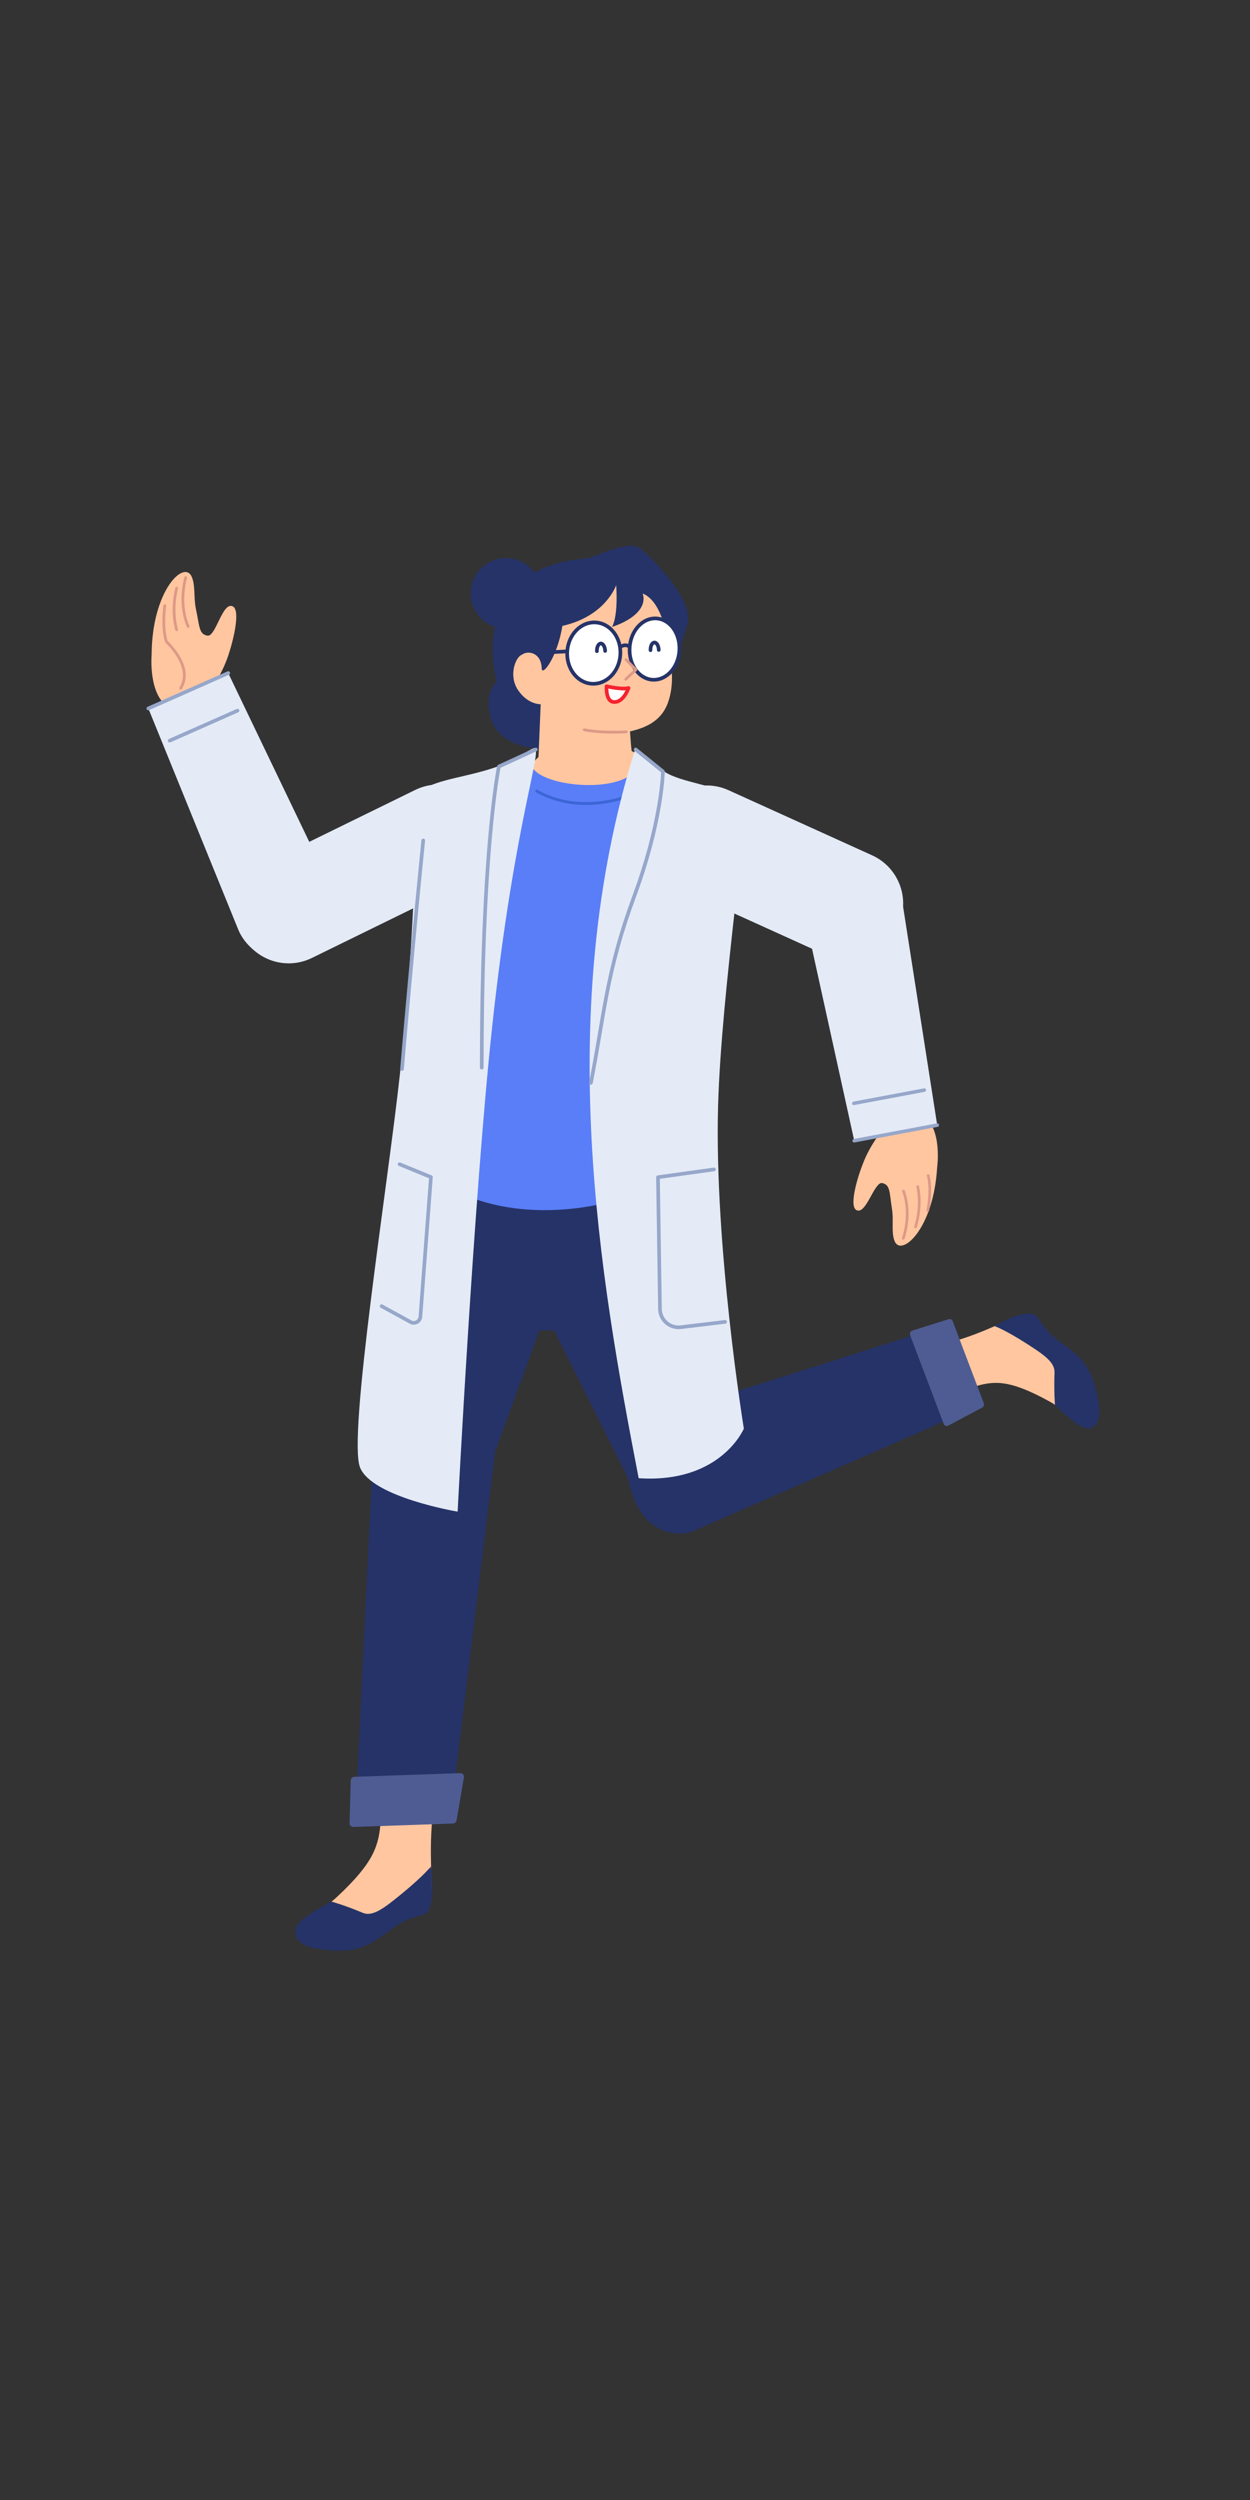 <?xml version="1.0" encoding="UTF-8"?>
<svg width="512px" height="1024px" viewBox="0 0 512 1024" version="1.1" xmlns="http://www.w3.org/2000/svg" xmlns:xlink="http://www.w3.org/1999/xlink">
    <rect x="0" y="0" width="512" height="1024" fill="#333333" stroke="none"/>
    <!-- Generator: Sketch 61.2 (89653) - https://sketch.com -->
    <title>2.人物组件/5.用研/奔跑/打招呼</title>
    <desc>Created with Sketch.</desc>
    <defs>
        <polygon id="path-1" points="0.831 1.357 57.239 1.357 57.239 36 0.831 36"></polygon>
    </defs>
    <g id="2.人物组件/5.用研/奔跑/打招呼" stroke="none" stroke-width="1" fill="none" fill-rule="evenodd">
        <path d="M260.953,612.867 L222.938,536.798 C215.992,522.885 223.289,509.998 237.191,503.033 C237.191,503.033 265.39,492.659 279.08,522.384 L308.842,596.376 C308.842,596.376 315.896,612.503 292.819,623.029 C271.789,632.622 260.953,612.867 260.953,612.867" id="Fill-1" fill="#253368"></path>
        <path d="M341.923,576.404 C339.822,569.438 343.641,562.045 350.164,560.469 C361.32,557.777 378.42,553.395 394.08,548.356 C408.114,543.841 416.715,537.774 421.288,539.269 C426.222,540.882 425.339,548.929 432.149,552.357 C438.959,555.784 444.096,558.159 446.384,574.13 C449.057,592.806 439.434,579.306 429.93,574.071 C413.145,564.828 406.966,565.442 398.007,568.302 C379.654,574.161 365.955,579.957 357.122,584.029 C351.026,586.839 344.007,583.303 341.923,576.404" id="Fill-3" fill="#FFC6A0"></path>
        <path d="M407.481,543.239 C407.481,543.239 411.269,544.448 420.411,550.292 C427.623,554.901 432.093,557.988 431.937,562.2 C431.651,569.889 432.122,575.525 432.122,575.525 C432.122,575.525 437.141,580.487 441.986,583.772 C446.829,587.057 451.931,584.307 449.823,573.507 C447.714,562.707 445.118,557.073 434.991,550.188 C424.865,543.303 426.185,537.948 421.799,538.044 C414.945,538.193 407.481,543.239 407.481,543.239" id="Fill-5" fill="#253368"></path>
        <path d="M282.71,627.661 L393.419,579.252 C397.993,577.251 400.096,571.287 398.119,565.912 L392.651,551.043 C390.791,545.986 385.945,543.192 381.487,544.602 L269.929,579.924 C269.929,579.924 251.563,589.824 258.758,611.407 C265.784,632.478 282.71,627.661 282.71,627.661" id="Fill-7" fill="#253368"></path>
        <path d="M402.942,574.706 L390.228,541.169 C389.97,540.483 389.28,540.117 388.629,540.321 L373.657,545.016 C372.9,545.255 372.501,546.161 372.804,546.962 L386.536,583.19 C386.832,583.964 387.66,584.312 388.348,583.949 L402.3,576.563 C402.93,576.23 403.212,575.417 402.942,574.706" id="Fill-9" fill="#4E5C93"></path>
        <path d="M218.679,263.974 C218.679,263.974 214.176,233.067 253.147,234.138 C274.897,236.202 274.791,272.311 274.791,272.311 C274.791,272.311 276.39,279.874 273.628,287.707 C270.535,296.481 262.276,299.497 251.368,300.6 C231.07,300.108 222.771,289.042 222.771,289.042 C222.771,289.042 208.81,290.242 209.787,272.65 C210.804,256.33 218.679,263.974 218.679,263.974" id="Fill-11" fill="#FFC6A0"></path>
        <path d="M221.679,242.582 C221.928,250.552 215.668,257.215 207.699,257.464 C199.729,257.713 193.066,251.455 192.817,243.484 C192.568,235.514 198.828,228.851 206.797,228.602 C214.767,228.353 221.43,234.613 221.679,242.582" id="Fill-13" fill="#253368"></path>
        <path d="M274.636,273.437 C274.636,273.437 279.119,265.072 281.659,255.187 C284.197,245.3 264.938,226.288 262.36,224.788 C259.783,223.286 258.47,221.746 241.285,228.61 C189.746,232.286 203.467,279.184 203.467,279.184 C203.467,279.184 197.593,283.718 201.434,295.303 C205.909,306.868 222.074,306.772 222.074,306.772 L222.065,288.461 C222.065,288.461 216.619,289.043 212.312,282.85 C208.007,276.658 211.316,268.867 213.826,268.156 C216.025,266.396 221.678,267.064 221.89,273.818 C221.996,277.219 228.23,269.395 230.359,256.37 C248.264,252.331 252.385,239.651 252.385,239.651 C252.385,239.651 253.393,251.641 250.706,256.786 C260.099,253.646 264.997,248.431 263.249,243.107 C274.142,247.513 274.636,273.437 274.636,273.437" id="Fill-15" fill="#253368"></path>
        <path d="M220.563,310.067 L221.749,281.733 L257.337,281.442 C257.337,281.442 257.781,300.069 258.721,307.602 C282.27,319.61 229.632,334.826 217.083,320.852 C213.207,316.535 220.563,310.067 220.563,310.067" id="Fill-17" fill="#FFC6A0"></path>
        <path d="M254.086,268.213 C253.636,275.146 248.404,280.451 242.399,280.061 C236.395,279.671 231.892,273.734 232.343,266.801 C232.793,259.868 238.025,254.563 244.03,254.953 C250.033,255.343 254.536,261.278 254.086,268.213" id="Fill-19" fill="#FFFFFF"></path>
        <path d="M231.595,266.753 C231.118,274.077 235.907,280.391 242.35,280.81 C248.794,281.228 254.359,275.586 254.834,268.261 C255.309,260.936 250.521,254.623 244.078,254.204 C237.635,253.786 232.07,259.428 231.595,266.753 Z M243.981,255.701 C249.545,256.063 253.762,261.622 253.337,268.164 C252.913,274.706 248.013,279.674 242.448,279.313 C236.882,278.951 232.666,273.391 233.092,266.85 C233.509,260.412 238.262,255.498 243.717,255.688 L243.981,255.701 Z" id="Stroke-21" fill="#253368" fill-rule="nonzero"></path>
        <path d="M278.263,266.527 C277.811,273.461 272.89,278.786 267.269,278.421 C261.647,278.057 257.455,272.139 257.906,265.206 C258.356,258.273 263.278,252.948 268.898,253.312 C274.52,253.679 278.713,259.594 278.263,266.527" id="Fill-23" fill="#FFFFFF"></path>
        <path d="M257.158,265.157 C256.682,272.473 261.147,278.776 267.221,279.169 C273.293,279.563 278.535,273.892 279.011,266.576 C279.479,259.371 275.155,253.151 269.222,252.586 L268.947,252.564 C262.874,252.17 257.633,257.842 257.158,265.157 Z M268.85,254.061 C274.02,254.398 277.94,259.929 277.514,266.479 C277.088,273.029 272.486,278.008 267.318,277.673 C262.148,277.337 258.228,271.805 258.655,265.255 C259.073,258.81 263.534,253.887 268.6,254.049 L268.85,254.061 Z" id="Stroke-25" fill="#253368" fill-rule="nonzero"></path>
        <path d="M256.03,269.805 C256.226,269.61 256.529,269.59 256.748,269.742 L256.826,269.808 L260.897,273.906 C261.095,274.106 261.112,274.417 260.95,274.636 L260.881,274.713 L256.714,278.604 C256.487,278.816 256.131,278.804 255.919,278.577 C255.731,278.375 255.72,278.072 255.879,277.858 L255.947,277.782 L259.689,274.287 L256.027,270.601 C255.833,270.405 255.812,270.102 255.965,269.883 L256.03,269.805 Z" id="Stroke-27" fill="#DD9987" fill-rule="nonzero"></path>
        <path d="M248.452,281.095 C248.452,281.095 254.474,282.567 257.438,281.811 C257.438,281.811 255.52,287.506 251.719,287.559 C247.919,287.611 248.452,281.095 248.452,281.095" id="Fill-29" fill="#FFFFFF"></path>
        <path d="M247.704,281.034 L247.69,281.278 C247.645,282.267 247.696,283.394 247.922,284.48 C248.412,286.829 249.616,288.338 251.729,288.309 C253.684,288.282 255.299,287.063 256.614,285.103 C257.061,284.436 257.442,283.726 257.76,283.016 L257.909,282.672 C258.021,282.407 258.101,282.194 258.149,282.05 C258.339,281.487 257.829,280.937 257.253,281.084 C256.124,281.372 254.331,281.327 252.178,281.028 C251.65,280.955 251.122,280.869 250.603,280.775 L249.832,280.628 C249.549,280.571 249.297,280.518 249.081,280.47 L248.627,280.366 C248.18,280.258 247.742,280.575 247.704,281.034 Z M249.177,282.124 L249.176,282.025 L249.537,282.099 C250.327,282.257 251.149,282.4 251.972,282.514 L252.405,282.571 C253.674,282.732 254.821,282.805 255.812,282.77 L256.23,282.748 L256.022,283.164 C255.824,283.542 255.605,283.913 255.368,284.267 C254.3,285.86 253.067,286.79 251.709,286.809 C250.486,286.826 249.751,285.905 249.391,284.174 C249.25,283.501 249.187,282.793 249.177,282.124 Z" id="Stroke-31" fill="#F5222D" fill-rule="nonzero"></path>
        <g id="分组" transform="translate(253.5, 263.606)">
            <path d="M0.649,1.317 C0.649,1.317 2.509,-0.009 4.237,1.205" id="Fill-33" fill="#FFFFFF"></path>
            <path d="M0.649,1.317 C0.649,1.317 2.509,-0.009 4.237,1.205" id="Stroke-35" stroke="#253368" stroke-width="1.5" stroke-linecap="round" stroke-linejoin="round"></path>
        </g>
        <path d="M239.407,298.359 C240.924,298.673 242.658,298.907 244.568,299.068 C248.034,299.36 251.725,299.394 255.104,299.278 L256.472,299.218 C256.782,299.199 257.049,299.436 257.067,299.746 C257.085,300.056 256.849,300.323 256.539,300.341 L256.168,300.36 L255.143,300.402 C251.724,300.52 247.991,300.485 244.473,300.189 C242.521,300.024 240.744,299.784 239.179,299.46 C238.875,299.397 238.679,299.099 238.742,298.795 C238.799,298.521 239.046,298.336 239.316,298.347 L239.407,298.359 Z" id="Stroke-36" fill="#DD9987" fill-rule="nonzero"></path>
        <g id="分组" transform="translate(243, 262.106)">
            <path d="M1.486,4.62 C1.433,2.91 2.145,1.501 3.078,1.471 C4.011,1.443 4.811,2.805 4.863,4.515" id="Fill-38" fill="#FFFFFF"></path>
            <path d="M1.486,4.62 C1.433,2.91 2.145,1.501 3.078,1.471 C4.011,1.443 4.811,2.805 4.863,4.515" id="Stroke-40" stroke="#253368" stroke-width="1.5" stroke-linecap="round" stroke-linejoin="round"></path>
        </g>
        <g id="分组" transform="translate(265.5, 262.106)">
            <path d="M0.946,4.215 C0.892,2.505 1.605,1.095 2.539,1.067 C3.471,1.038 4.27,2.4 4.323,4.11" id="Fill-41" fill="#FFFFFF"></path>
            <path d="M0.946,4.215 C0.892,2.505 1.605,1.095 2.539,1.067 C3.471,1.038 4.27,2.4 4.323,4.11" id="Stroke-43" stroke="#253368" stroke-width="1.5" stroke-linecap="round" stroke-linejoin="round"></path>
        </g>
        <g id="分组" transform="translate(222, 265.106)">
            <line x1="10.343" y1="1.696" x2="0.533" y2="2.213" id="Fill-44" fill="#FFFFFF"></line>
            <line x1="10.343" y1="1.696" x2="0.533" y2="2.213" id="Stroke-46" stroke="#253368" stroke-width="1.5" stroke-linecap="round" stroke-linejoin="round"></line>
        </g>
        <path d="M98.858,382.49 L98.858,382.49 C93.612,371.781 98.04,358.848 108.75,353.603 L170.084,323.556 C180.792,318.311 193.725,322.74 198.971,333.449 C204.216,344.157 199.788,357.09 189.08,362.336 L127.746,392.381 C117.036,397.626 104.103,393.198 98.858,382.49" id="Fill-47" fill="#E4EBF7"></path>
        <path d="M62.106,268.096 C62.106,268.096 60.551,285.526 69.807,290.085 C78.189,294.214 83.316,286.348 83.316,286.348 C83.316,286.348 89.651,279.337 93.17,269.44 C95.487,262.918 98.637,250.071 95.378,248.391 C91.125,246.199 88.406,260.947 84.975,260.364 C81.453,259.765 81.791,256.677 80.244,249.402 C79.277,244.855 80.112,239.992 78.558,236.295 C75.519,229.065 62.259,241.758 62.106,268.096" id="Fill-49" fill="#FFC6A0"></path>
        <path d="M75.512,236.44 C75.589,236.139 75.895,235.957 76.196,236.034 C76.497,236.111 76.679,236.417 76.602,236.718 C75.002,242.994 75.218,248.658 76.541,253.44 C76.77,254.268 77.015,254.994 77.259,255.614 L77.375,255.899 C77.463,256.111 77.531,256.261 77.574,256.346 C77.713,256.624 77.601,256.962 77.323,257.101 C77.045,257.24 76.707,257.127 76.568,256.85 L76.493,256.691 C76.42,256.533 76.325,256.311 76.213,256.026 C75.954,255.371 75.697,254.607 75.457,253.74 C74.084,248.779 73.86,242.918 75.512,236.44 Z" id="Stroke-51" fill="#DD9987" fill-rule="nonzero"></path>
        <path d="M71.834,240.72 C71.92,240.421 72.232,240.249 72.53,240.335 C72.829,240.42 73.001,240.732 72.915,241.031 L72.822,241.386 C72.802,241.468 72.779,241.562 72.755,241.666 C72.631,242.192 72.508,242.797 72.392,243.472 C71.609,248.056 71.6,253.025 72.878,257.8 C72.958,258.1 72.78,258.408 72.48,258.488 C72.179,258.569 71.871,258.391 71.791,258.09 C70.466,253.139 70.475,248.013 71.284,243.283 C71.379,242.724 71.48,242.211 71.582,241.747 L71.659,241.409 C71.737,241.078 71.798,240.845 71.834,240.72 Z" id="Stroke-53" fill="#DD9987" fill-rule="nonzero"></path>
        <path d="M67.574,247.514 C67.882,247.551 68.102,247.832 68.064,248.14 C67.434,253.277 67.573,257.441 68.182,260.642 C68.296,261.238 68.417,261.746 68.537,262.166 L68.647,262.527 L68.871,262.742 C69.128,262.994 69.414,263.285 69.721,263.614 C70.597,264.552 71.472,265.604 72.29,266.746 C75.111,270.684 76.573,274.686 75.912,278.476 C75.684,279.78 75.203,281.029 74.453,282.212 C74.287,282.474 73.939,282.552 73.677,282.385 C73.414,282.219 73.337,281.872 73.503,281.609 C74.174,280.551 74.601,279.441 74.804,278.282 C75.402,274.853 74.038,271.118 71.376,267.401 C70.588,266.301 69.743,265.286 68.898,264.382 C68.677,264.145 68.468,263.928 68.274,263.734 L67.784,263.26 C67.719,263.201 67.669,263.127 67.637,263.045 L67.59,262.913 C67.563,262.833 67.53,262.731 67.494,262.607 L67.455,262.475 C67.326,262.023 67.197,261.482 67.077,260.853 C66.446,257.537 66.303,253.256 66.947,248.003 C66.981,247.726 67.212,247.521 67.483,247.51 L67.574,247.514 Z" id="Stroke-55" fill="#DD9987" fill-rule="nonzero"></path>
        <path d="M93.709,276.172 L60.964,290.673 L97.715,381.072 C102.391,391.63 114.74,396.397 125.297,391.723 C135.854,387.048 140.621,374.7 135.946,364.141 L93.709,276.172 Z" id="Fill-57" fill="#E4EBF7"></path>
        <path d="M93.191,275.004 C93.57,274.836 94.013,275.007 94.18,275.386 C94.334,275.733 94.203,276.134 93.889,276.328 L93.798,276.375 L61.053,290.876 C60.675,291.043 60.232,290.872 60.064,290.494 C59.91,290.146 60.041,289.745 60.356,289.552 L60.446,289.504 L93.191,275.004 Z" id="Stroke-59" fill="#96A7CA" fill-rule="nonzero"></path>
        <path d="M96.988,290.383 C97.367,290.215 97.81,290.386 97.977,290.765 C98.131,291.112 98,291.513 97.685,291.707 L97.595,291.754 L69.791,304.066 C69.412,304.234 68.969,304.063 68.802,303.684 C68.648,303.337 68.779,302.936 69.094,302.742 L69.184,302.695 L96.988,290.383 Z" id="Stroke-61" fill="#96A7CA" fill-rule="nonzero"></path>
        <path d="M367.336,380.522 L367.999,379.059 C372.95,368.144 368.114,355.28 357.197,350.33 L298.423,323.673 C287.506,318.722 274.643,323.558 269.692,334.475 L269.029,335.937 C264.079,346.854 268.915,359.717 279.83,364.667 L338.606,391.323 C349.522,396.273 362.384,391.437 367.336,380.522" id="Fill-63" fill="#E4EBF7"></path>
        <path d="M383.843,478.298 C383.843,478.298 386.234,461.557 377.535,456.685 C369.656,452.27 364.307,459.599 364.307,459.599 C364.307,459.599 357.834,466.042 353.933,475.414 C351.362,481.589 347.666,493.826 350.726,495.614 C354.717,497.947 358.095,483.853 361.376,484.591 C364.745,485.35 364.26,488.314 365.382,495.413 C366.083,499.85 365.028,504.5 366.339,508.148 C368.901,515.281 382.347,503.708 383.843,478.298" id="Fill-65" fill="#FFC6A0"></path>
        <path d="M369.821,487.359 C370.096,487.239 370.417,487.365 370.537,487.64 L370.602,487.799 C370.653,487.928 370.718,488.103 370.793,488.322 C370.98,488.864 371.165,489.495 371.338,490.211 C372.526,495.132 372.516,500.978 370.514,507.392 C370.424,507.678 370.119,507.838 369.833,507.749 C369.546,507.659 369.386,507.354 369.476,507.068 C371.415,500.854 371.425,495.206 370.281,490.466 C370.149,489.921 370.01,489.429 369.87,488.992 L369.765,488.676 C369.661,488.374 369.582,488.172 369.54,488.075 C369.42,487.799 369.546,487.479 369.821,487.359 Z" id="Stroke-67" fill="#DD9987" fill-rule="nonzero"></path>
        <path d="M375.792,485.495 C376.086,485.433 376.374,485.621 376.436,485.914 C377.412,490.525 377.213,495.252 376.293,499.661 C376.157,500.315 376.013,500.918 375.867,501.464 L375.757,501.862 C375.646,502.253 375.559,502.528 375.508,502.676 C375.41,502.96 375.1,503.11 374.816,503.012 C374.532,502.914 374.382,502.604 374.48,502.321 L374.556,502.086 C374.588,501.985 374.625,501.862 374.667,501.717 L374.711,501.565 C374.887,500.943 375.064,500.231 375.229,499.439 C376.12,495.166 376.313,490.585 375.372,486.139 C375.31,485.846 375.498,485.557 375.792,485.495 Z" id="Stroke-69" fill="#DD9987" fill-rule="nonzero"></path>
        <path d="M380.014,480.995 C380.3,480.903 380.606,481.059 380.698,481.345 L380.757,481.544 C380.84,481.849 380.944,482.316 381.046,482.945 C381.573,486.196 381.546,490.518 380.596,495.896 C380.544,496.192 380.262,496.389 379.966,496.337 C379.671,496.285 379.473,496.002 379.525,495.707 C380.454,490.449 380.481,486.25 379.972,483.119 C379.917,482.776 379.858,482.473 379.799,482.211 L379.755,482.021 C379.712,481.844 379.68,481.73 379.663,481.679 C379.571,481.394 379.728,481.087 380.014,480.995 Z" id="Stroke-71" fill="#DD9987" fill-rule="nonzero"></path>
        <path d="M349.787,466.736 L383.802,460.348 L369.251,367.169 C367.191,356.203 356.63,348.982 345.663,351.041 C334.697,353.101 327.477,363.661 329.537,374.629 L349.787,466.736 Z" id="Fill-73" fill="#E4EBF7"></path>
        <path d="M383.762,460.137 C384.155,460.063 384.534,460.322 384.608,460.715 C384.676,461.076 384.464,461.424 384.125,461.537 L384.029,461.561 L350.014,467.95 C349.621,468.024 349.242,467.765 349.168,467.371 C349.1,467.011 349.312,466.663 349.651,466.55 L349.747,466.526 L383.762,460.137 Z" id="Stroke-75" fill="#96A7CA" fill-rule="nonzero"></path>
        <path d="M378.464,445.793 C378.857,445.72 379.236,445.978 379.309,446.372 C379.377,446.732 379.165,447.08 378.826,447.193 L378.731,447.218 L349.849,452.642 C349.455,452.715 349.077,452.456 349.003,452.063 C348.935,451.703 349.147,451.354 349.486,451.242 L349.581,451.217 L378.464,445.793 Z" id="Stroke-77" fill="#96A7CA" fill-rule="nonzero"></path>
        <path d="M201.691,543.25 L169.143,515.709 C166.117,513.373 164.563,509.605 165.06,505.816 L170.752,462.382 L273.268,465.396 L273.183,510.316 C273.177,513.111 272.083,515.781 270.139,517.786 C264.177,523.938 273.121,530.478 247.312,543.466 C243.81,545.227 204.7,545.764 201.691,543.25" id="Fill-79" fill="#253368"></path>
        <path d="M173.101,474.877 L265.961,478.041 C266.279,478.052 266.527,478.318 266.517,478.635 C266.507,478.921 266.29,479.151 266.016,479.186 L265.922,479.191 L173.062,476.027 C172.744,476.016 172.496,475.75 172.506,475.433 C172.516,475.147 172.733,474.917 173.007,474.882 L173.101,474.877 Z" id="Stroke-81" fill="#253368" fill-rule="nonzero"></path>
        <path d="M226.716,464.027 C227.001,464.036 227.231,464.253 227.267,464.527 L227.271,464.621 L226.84,477.284 C226.83,477.602 226.564,477.85 226.246,477.839 C225.96,477.83 225.73,477.613 225.695,477.338 L225.691,477.245 L226.121,464.582 C226.132,464.264 226.398,464.016 226.716,464.027 Z" id="Stroke-83" fill="#253368" fill-rule="nonzero"></path>
        <path d="M203.43,592.906 L231.933,514.927 C237.619,498.724 227.697,481.229 210.873,477.796 C196.312,474.824 181.93,483.613 177.933,497.927 L155.467,578.363 C155.467,578.363 147.811,600.926 171.805,607.966 C195.141,614.812 203.43,592.906 203.43,592.906" id="Fill-85" fill="#253368"></path>
        <path d="M170.05,682.913 C177.605,683.213 183.261,689.945 182.237,697.436 C180.484,710.24 178.042,729.962 176.799,748.394 C175.683,764.913 178.191,776.237 174.958,780.543 C171.474,785.187 164.04,781.329 158.067,787.305 C152.094,793.281 147.792,797.867 131.462,794.492 C112.362,790.545 129.171,785.244 137.941,777.068 C153.43,762.629 155.251,755.853 155.983,745.316 C157.485,723.731 157.232,707.102 156.744,696.257 C156.408,688.775 162.567,682.616 170.05,682.913" id="Fill-87" fill="#FFC6A0"></path>
        <g id="分组" transform="translate(120, 763.106)">
            <mask id="mask-2" fill="white">
                <use xlink:href="#path-1"></use>
            </mask>
            <g id="Clip-90"></g>
            <path d="M56.513,1.357 C56.513,1.357 53.864,4.934 44.645,12.505 C37.373,18.476 32.644,22.097 28.634,20.401 C21.311,17.306 15.68,15.758 15.68,15.758 C15.68,15.758 8.924,19.28 3.857,23.224 C-1.21,27.166 -0.544,33.572 10.72,35.258 C21.982,36.946 28.444,36.236 39.053,28.001 C49.663,19.763 54.325,23.107 55.945,18.422 C58.477,11.102 56.513,1.357 56.513,1.357" id="Fill-89" fill="#253368" mask="url(#mask-2)"></path>
        </g>
        <path d="M202.952,593.328 L184.997,739.941 C184.568,743.445 181.654,746.116 178.123,746.239 L153.215,747.108 C149.02,747.253 145.595,743.782 145.796,739.59 L152.825,593.947 C152.825,593.947 153.089,569.145 179.617,570.475 C204.364,571.716 202.952,593.328 202.952,593.328" id="Fill-91" fill="#253368"></path>
        <path d="M185.573,746.91 L144.736,748.332 C143.872,748.362 143.162,747.658 143.185,746.793 L143.657,729.243 C143.677,728.451 144.311,727.812 145.105,727.785 L188.5,726.273 C189.451,726.24 190.19,727.089 190.031,728.026 L186.998,745.665 C186.878,746.365 186.283,746.886 185.573,746.91" id="Fill-93" fill="#4E5C93"></path>
        <path d="M215.913,311.491 L217.607,311.592 C215.522,321.637 253.67,326.272 260.553,314.982 C260.729,314.695 260.87,314.424 260.993,314.161 L265.662,314.439 L253.067,491.387 C253.067,491.387 218.538,502.88 187.533,488.253 C185.243,345.962 215.913,311.491 215.913,311.491" id="Fill-95" fill="#597EF7"></path>
        <path d="M219.329,323.706 C219.487,323.431 219.839,323.336 220.114,323.495 C221.784,324.457 223.519,325.274 225.312,325.954 C233.519,329.063 242.287,329.155 250.47,327.442 C251.44,327.239 252.325,327.024 253.115,326.807 L253.727,326.634 L254.479,326.4 C254.524,326.385 254.557,326.374 254.579,326.366 C254.879,326.261 255.207,326.419 255.313,326.719 C255.418,327.019 255.26,327.347 254.96,327.452 L254.66,327.551 L254.27,327.672 C254.129,327.715 253.979,327.759 253.819,327.805 C252.908,328.065 251.865,328.326 250.706,328.568 C242.327,330.322 233.347,330.227 224.904,327.029 C223.054,326.329 221.264,325.485 219.54,324.492 C219.265,324.333 219.17,323.981 219.329,323.706 Z" id="Stroke-97" fill="#3C65D6" fill-rule="nonzero"></path>
        <path d="M201.6,420.455 C194.081,490.241 187.445,619.169 187.445,619.169 C187.445,619.169 152.517,613.336 147.494,601.135 C142.316,588.559 159.038,484.187 163.85,439.561 C172.613,358.285 167.37,339.53 175.743,321.974 C183.755,318.343 195.705,317.572 208.055,312.337 C211.056,311.066 216.414,307.378 218.321,306.557 C223.506,304.325 211.04,332.836 201.6,420.455" id="Fill-99" fill="#E4EBF7"></path>
        <path d="M173.435,343.492 C173.813,343.53 174.097,343.842 174.109,344.212 L174.096,344.408 L172.974,355.71 C172.68,358.703 172.369,361.887 172.045,365.239 C170.67,379.428 169.296,394.037 167.994,408.446 L167.51,413.839 C166.995,419.602 166.501,425.229 166.032,430.695 L165.568,436.137 C165.517,436.735 165.467,437.33 165.417,437.923 C165.383,438.336 165.02,438.643 164.607,438.608 C164.194,438.573 163.888,438.211 163.923,437.798 L164.381,432.395 L164.894,426.436 C165.255,422.276 165.629,418.029 166.016,413.705 C167.299,399.353 168.663,384.722 170.036,370.435 L170.976,360.726 L172.613,344.163 C172.651,343.785 172.964,343.501 173.333,343.489 L173.435,343.492 Z" id="Stroke-101" fill="#96A7CA" fill-rule="nonzero"></path>
        <path d="M304.509,327.801 C293.053,321.2 279.12,320.768 271.92,315.938 C267.307,312.843 263.716,308.88 260.019,307.335 C226.515,414.971 245.673,522.908 261.597,605.475 C295.276,607.685 304.68,585.17 304.68,585.17 C304.68,585.17 292.525,510.521 294.127,452.969 C295.461,405.099 307.437,329.489 304.509,327.801" id="Fill-103" fill="#E4EBF7"></path>
        <path d="M259.787,306.51 C260.023,306.217 260.435,306.149 260.75,306.334 L260.842,306.398 L272.012,315.423 C272.191,315.568 272.294,315.787 272.291,316.018 L272.27,316.646 L272.254,316.968 C272.216,317.74 272.153,318.651 272.062,319.696 L271.948,320.913 C271.681,323.606 271.274,326.658 270.701,330.046 C268.87,340.874 265.725,352.975 260.958,366.084 L260.52,367.279 C255.19,381.706 251.978,393.438 249.274,407.34 L249.022,408.649 C248.543,411.166 248.079,413.74 247.533,416.884 L245.164,430.721 L244.76,433.024 C244.094,436.789 243.459,440.22 242.781,443.694 C242.701,444.1 242.307,444.366 241.901,444.286 C241.494,444.207 241.229,443.813 241.309,443.406 L241.679,441.489 C242.108,439.252 242.524,437.004 242.948,434.642 L244.328,426.732 L245.937,417.311 C246.536,413.844 247.034,411.075 247.549,408.369 C250.237,394.251 253.389,382.454 258.617,368.111 L259.113,366.759 C264.093,353.279 267.35,340.862 269.222,329.796 L269.472,328.272 C269.949,325.273 270.289,322.562 270.514,320.159 L270.568,319.565 C270.632,318.832 270.681,318.167 270.718,317.573 L270.764,316.732 L270.78,316.356 L259.899,307.565 C259.606,307.328 259.538,306.916 259.723,306.601 L259.787,306.51 Z" id="Stroke-105" fill="#96A7CA" fill-rule="nonzero"></path>
        <path d="M219.151,306.33 C219.527,306.156 219.972,306.321 220.146,306.697 C220.305,307.042 220.18,307.445 219.868,307.643 L219.779,307.692 L205.013,314.498 L204.838,315.425 L204.657,316.454 C204.453,317.638 204.232,319.027 203.997,320.628 L203.742,322.412 C203.005,327.696 202.272,334.127 201.584,341.773 L201.357,344.35 C199.299,368.359 198.071,399.113 198.07,437.314 C198.07,437.729 197.734,438.064 197.32,438.064 C196.906,438.064 196.57,437.729 196.57,437.314 L196.575,433.197 C196.664,395.491 197.968,365.205 200.09,341.639 L200.331,339.032 C200.977,332.209 201.658,326.415 202.342,321.595 L202.513,320.41 C202.776,318.617 203.022,317.086 203.246,315.807 L203.363,315.156 L203.539,314.223 C203.578,314.022 203.606,313.888 203.62,313.82 C203.663,313.622 203.783,313.451 203.951,313.344 L204.04,313.296 L219.151,306.33 Z" id="Stroke-107" fill="#96A7CA" fill-rule="nonzero"></path>
        <path d="M292.355,478.246 C292.766,478.188 293.145,478.475 293.202,478.885 C293.254,479.261 293.018,479.611 292.662,479.71 L292.562,479.731 L270.265,482.833 L271.067,535.929 C271.014,540.028 274.518,543.252 278.567,542.898 L278.797,542.874 L296.911,540.693 C297.322,540.644 297.696,540.937 297.745,541.348 C297.791,541.725 297.548,542.07 297.191,542.164 L297.09,542.183 L278.976,544.364 C274.015,544.961 269.652,541.127 269.568,536.187 L269.567,535.931 L268.756,482.193 C268.751,481.849 268.979,481.55 269.303,481.46 L269.402,481.439 L292.355,478.246 Z" id="Stroke-109" fill="#96A7CA" fill-rule="nonzero"></path>
        <path d="M162.964,476.581 C163.108,476.23 163.488,476.047 163.846,476.14 L163.943,476.172 L176.799,481.446 C177.066,481.556 177.244,481.807 177.263,482.089 L177.262,482.196 L172.942,539.383 C172.759,541.839 170.156,543.307 167.974,542.247 L167.815,542.165 L155.946,535.656 C155.583,535.457 155.45,535.001 155.649,534.638 C155.831,534.305 156.23,534.165 156.575,534.298 L156.667,534.341 L168.537,540.849 C169.749,541.514 171.234,540.754 171.43,539.416 L171.447,539.271 L175.725,482.626 L163.373,477.56 C163.022,477.416 162.839,477.036 162.932,476.678 L162.964,476.581 Z" id="Stroke-111" fill="#96A7CA" fill-rule="nonzero"></path>
    </g>
</svg>